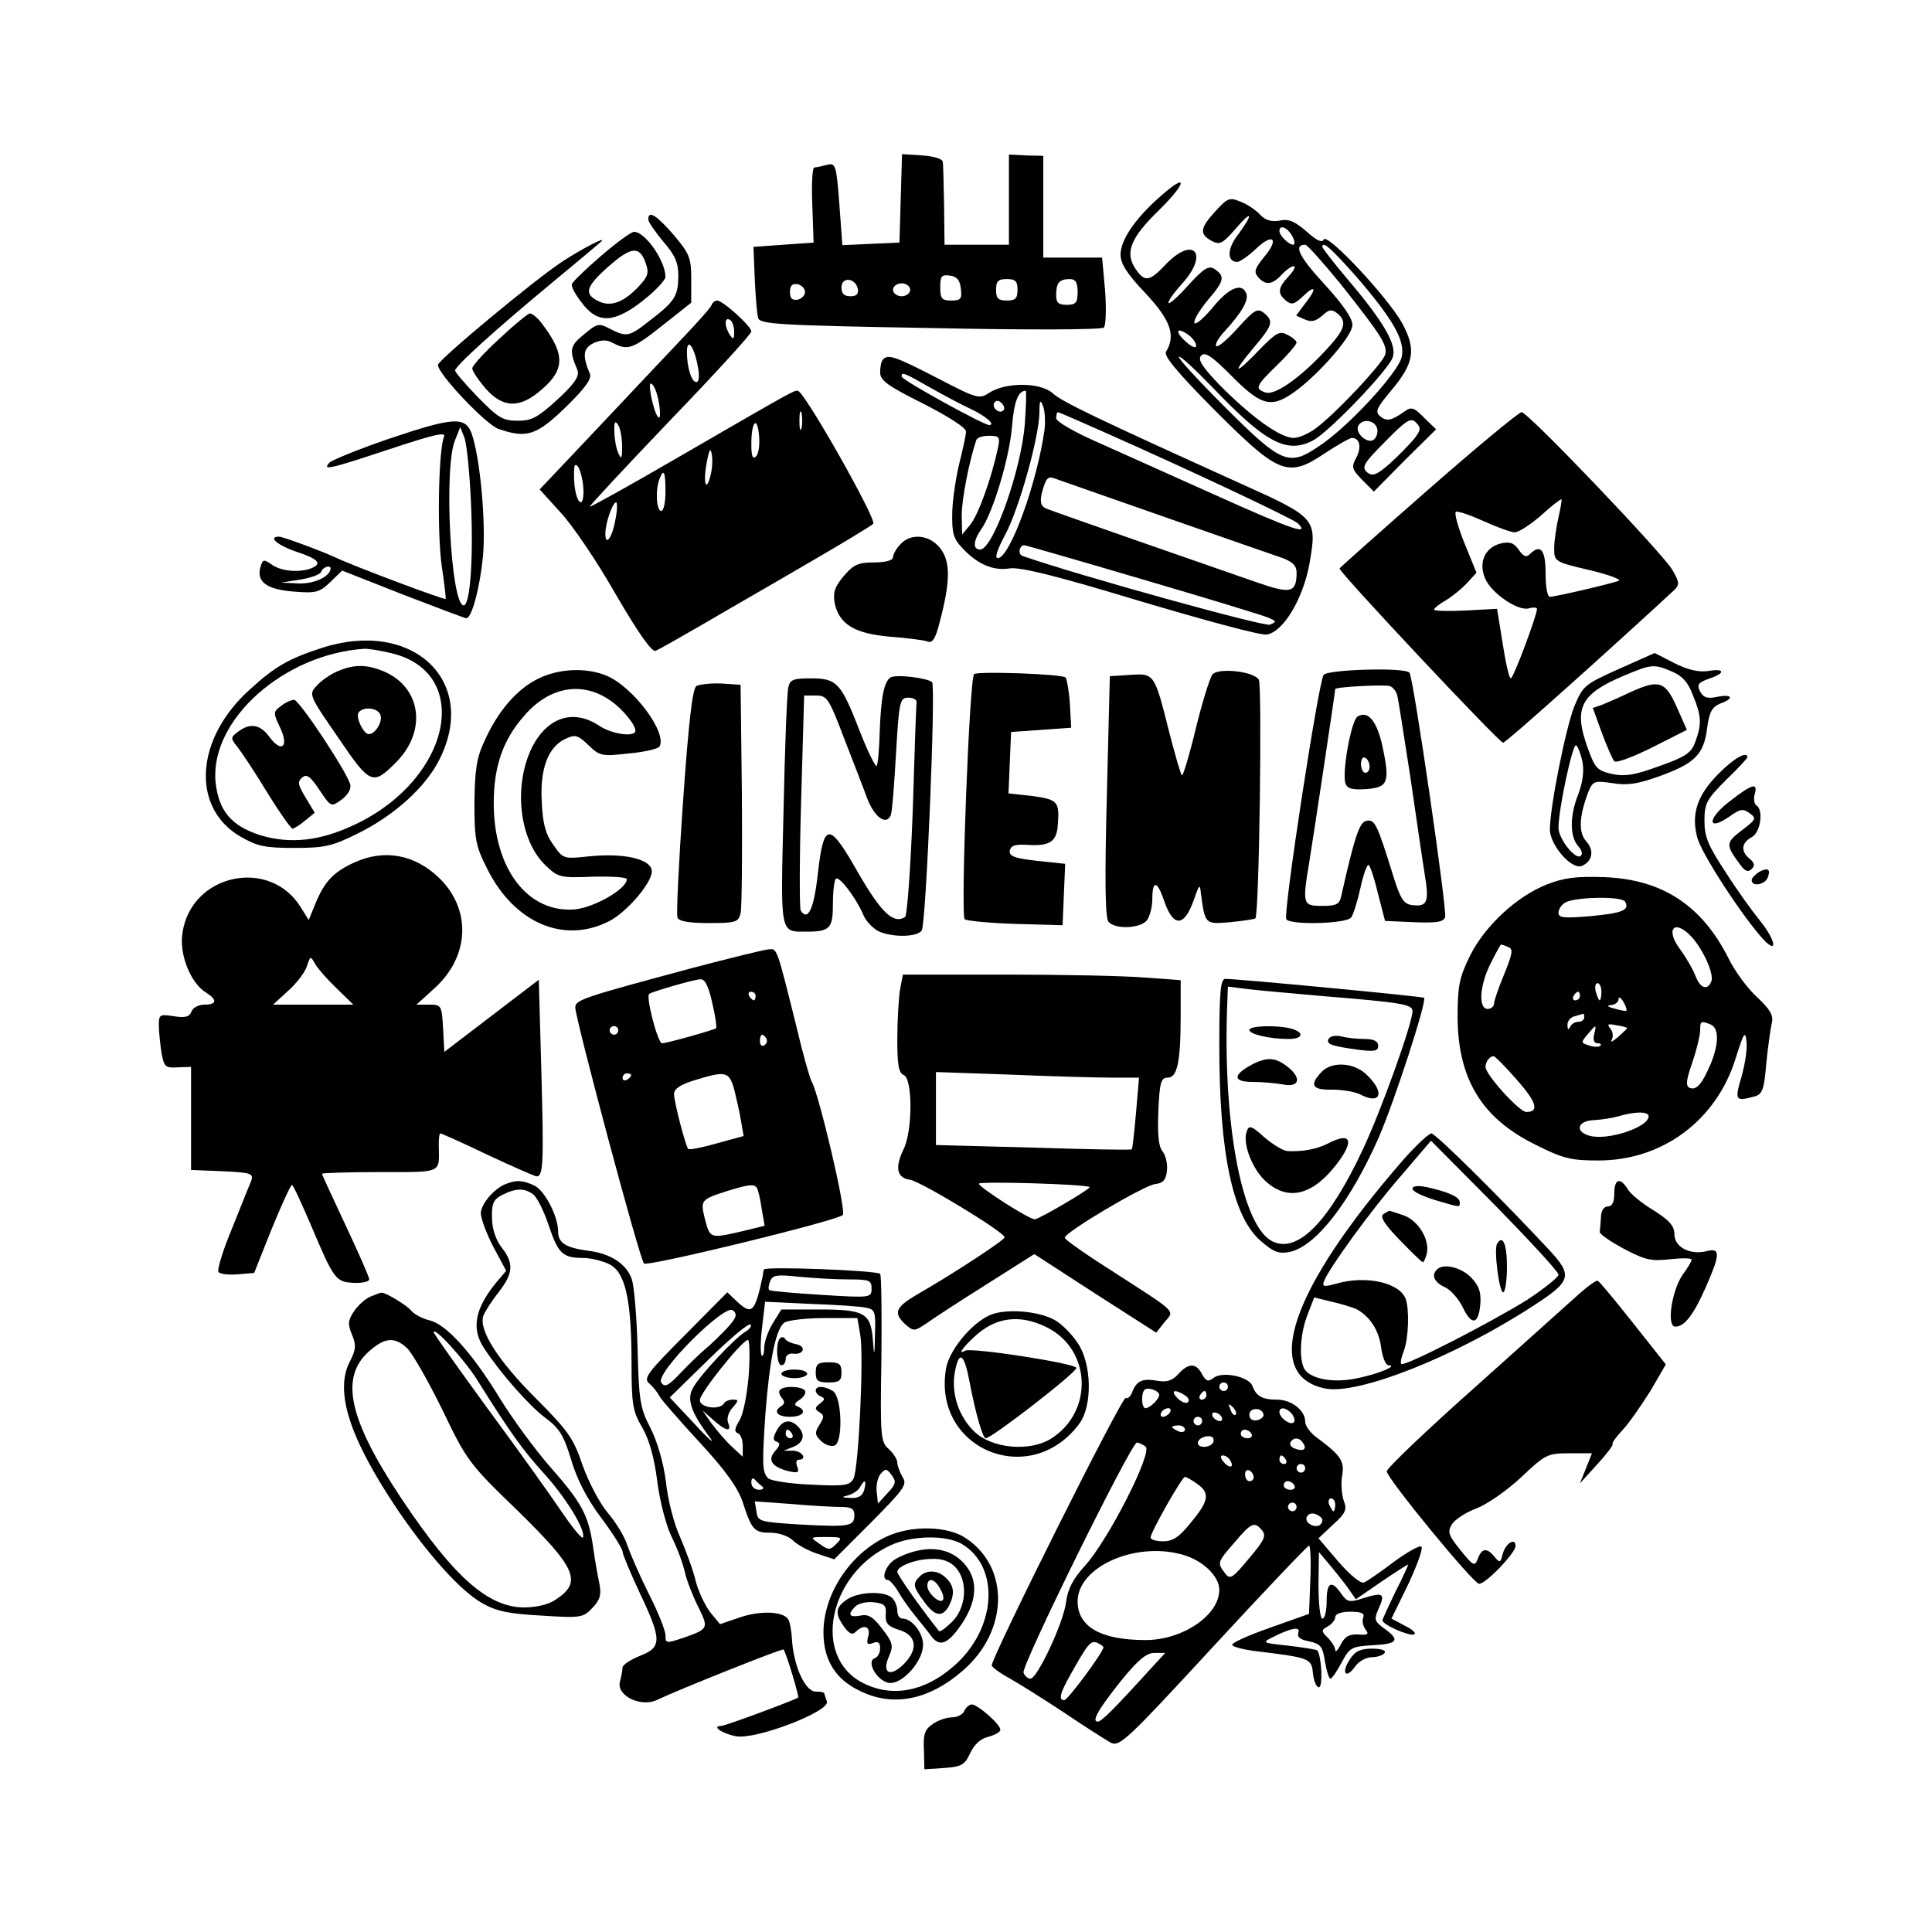 <?xml version="1.0" standalone="no"?>
<!DOCTYPE svg PUBLIC "-//W3C//DTD SVG 20010904//EN"
 "http://www.w3.org/TR/2001/REC-SVG-20010904/DTD/svg10.dtd">
<svg version="1.0" xmlns="http://www.w3.org/2000/svg"
 width="450pt" height="450pt" viewBox="0 0 450 450"
 preserveAspectRatio="xMidYMid meet">

<g transform="translate(0,450) scale(0.1,-0.1)"
fill="#000000" stroke="none">
<path d="M2098 4038 l-3 -103 -67 -3 -66 -3 -7 96 c-7 92 -9 96 -29 91 -11 -3
-25 -6 -29 -6 -5 0 -7 -39 -5 -87 l3 -88 -70 -5 -70 -5 3 -75 c2 -41 5 -82 8
-91 4 -14 50 -17 400 -23 228 -5 400 -4 405 1 5 5 6 44 3 86 l-7 77 -68 0 -69
0 0 118 0 119 -40 1 -40 2 0 -105 0 -105 -75 0 -75 0 -1 90 c-1 50 -2 96 -3
103 -1 7 -20 13 -48 15 l-47 3 -3 -103z m140 -210 c3 -24 0 -28 -22 -28 -22 0
-26 4 -26 31 0 26 3 30 23 27 16 -2 23 -11 25 -30z m-240 -1 c2 -12 -3 -17
-17 -17 -15 0 -21 6 -21 21 0 25 33 22 38 -4z m372 -2 c0 -20 -5 -25 -25 -25
-20 0 -25 5 -25 25 0 20 5 25 25 25 20 0 25 -5 25 -25z m140 -5 c0 -25 -4 -30
-25 -30 -20 0 -25 5 -25 23 0 28 7 37 32 37 13 0 18 -8 18 -30z m-635 0 c0 -8
-8 -16 -17 -18 -13 -2 -18 3 -18 18 0 15 5 20 18 18 9 -2 17 -10 17 -18z m245
5 c0 -8 -9 -15 -20 -15 -11 0 -20 7 -20 15 0 8 9 15 20 15 11 0 20 -7 20 -15z"/>
<path d="M2702 4042 c-58 -51 -92 -101 -92 -135 0 -21 15 -45 58 -90 59 -63
71 -99 48 -136 -6 -9 23 -45 105 -128 159 -160 178 -167 266 -108 29 19 57 35
62 35 18 0 23 -22 10 -46 -12 -22 -10 -27 14 -52 l27 -27 72 73 73 72 -28 27
c-23 24 -30 26 -45 15 -31 -22 -42 -24 -57 -12 -13 11 -9 19 25 60 54 64 59
96 26 157 -33 60 -176 213 -183 195 -3 -8 -16 -3 -40 19 -28 24 -42 30 -63 25
-19 -3 -33 1 -45 14 -9 10 -29 24 -45 30 -26 11 -31 9 -59 -22 -36 -39 -38
-53 -9 -69 19 -10 25 -7 55 27 39 46 44 38 7 -12 -26 -33 -27 -64 -2 -64 6 0
26 14 44 31 40 38 54 22 18 -20 -21 -26 -24 -34 -14 -46 17 -20 33 -19 55 5
10 11 23 20 28 20 6 0 1 -10 -11 -23 -26 -28 -27 -40 -7 -57 13 -11 20 -9 40
10 30 29 33 18 4 -18 l-20 -27 20 -9 c16 -7 26 -4 41 9 16 15 22 15 35 5 24
-20 18 -38 -30 -89 -60 -64 -117 -103 -138 -95 -25 9 -22 15 28 64 25 24 45
48 45 52 0 4 -9 12 -21 18 -18 10 -26 6 -65 -34 -58 -61 -67 -59 -15 3 46 54
48 63 25 82 -15 12 -22 8 -61 -35 -24 -27 -47 -46 -50 -42 -4 3 5 19 19 34 39
42 57 73 51 88 -10 27 -41 14 -79 -33 -21 -25 -40 -41 -42 -35 -2 7 13 31 32
54 38 44 40 55 14 72 -13 8 -25 0 -59 -37 -23 -26 -44 -45 -47 -43 -3 3 12 24
32 46 62 69 27 111 -37 46 -40 -43 -51 -44 -73 -11 -24 37 -11 71 56 136 66
65 67 89 2 31z m308 -92 c6 -11 7 -20 2 -20 -10 0 -32 21 -32 32 0 16 19 8 30
-12z m113 -112 c95 -120 110 -143 103 -165 -7 -20 -102 -123 -154 -165 -19
-16 -45 -28 -59 -28 -31 0 -99 49 -173 124 -41 43 -51 59 -42 68 9 9 25 -2 68
-45 67 -68 91 -77 137 -48 55 34 147 136 147 164 0 16 -22 48 -66 96 -58 63
-72 91 -44 91 5 0 42 -42 83 -92z m35 19 c87 -101 115 -150 107 -188 -8 -37
-126 -165 -194 -209 -69 -47 -86 -40 -218 92 -62 62 -110 114 -107 117 3 3 37
-29 77 -70 124 -130 174 -157 235 -125 37 19 177 165 186 194 10 29 -21 82
-103 179 -34 40 -61 75 -61 78 0 15 21 -4 78 -68z m-383 -143 c9 -9 13 -19 10
-22 -3 -3 -15 4 -27 16 -13 12 -17 22 -11 22 6 0 19 -7 28 -16z m519 -236
c-10 -12 -35 -38 -56 -57 -32 -28 -41 -31 -54 -21 -13 12 -8 21 43 72 49 50
59 56 71 44 12 -12 12 -17 -4 -38z m-87 26 c3 -8 1 -20 -6 -27 -14 -14 -47 15
-37 32 10 16 36 13 43 -5z"/>
<path d="M1510 3989 c0 -6 16 -29 35 -52 28 -32 35 -49 35 -81 -1 -46 -8 -58
-67 -103 -47 -37 -53 -39 -92 -19 -26 14 -30 13 -61 -13 -33 -27 -35 -36 -15
-83 5 -14 -6 -31 -46 -68 -46 -42 -60 -50 -93 -50 -35 0 -46 7 -93 55 -29 30
-53 58 -53 62 0 10 90 92 230 208 58 48 107 89 110 92 16 15 -44 -16 -90 -46
-68 -45 -290 -230 -290 -241 0 -21 112 -139 141 -149 66 -23 89 -15 157 51 44
43 61 66 56 77 -18 43 -16 60 9 72 18 8 30 8 45 0 34 -18 46 -14 115 41 l67
53 0 55 c0 50 -4 59 -41 103 -40 46 -59 58 -59 36z"/>
<path d="M1400 3904 c-36 -31 -67 -61 -68 -66 -2 -5 8 -24 23 -43 37 -50 76
-48 144 6 28 22 51 47 51 54 0 37 -47 105 -73 105 -7 0 -41 -25 -77 -56z m104
-17 c8 -23 6 -31 -19 -57 -35 -36 -65 -46 -94 -30 -31 16 -26 33 26 79 53 47
73 49 87 8z"/>
<path d="M1658 3791 c-1 -6 -30 -38 -63 -73 -33 -35 -122 -129 -199 -211
l-139 -147 49 -54 c27 -29 85 -114 128 -190 53 -91 84 -135 93 -132 7 3 55 30
105 59 51 30 161 93 243 141 83 48 154 91 159 96 9 9 -161 310 -176 310 -10 0
-7 2 -285 -159 -105 -61 -195 -111 -199 -111 -3 0 80 89 185 199 105 109 191
203 191 209 0 12 -66 72 -80 72 -4 0 -10 -4 -12 -9z m52 -64 c0 -18 -2 -19
-10 -7 -13 20 -13 43 0 35 6 -3 10 -16 10 -28z m-85 -79 c5 -23 3 -38 -3 -38
-11 0 -22 33 -22 70 0 35 17 13 25 -32z m-89 -94 c6 -48 -10 -26 -20 26 -4 24
-3 31 4 24 6 -6 13 -28 16 -50z m331 -51 c-3 -10 -5 -2 -5 17 0 19 2 27 5 18
2 -10 2 -26 0 -35z m-418 -43 c0 -29 -2 -31 -9 -15 -5 11 -9 34 -9 50 -1 23 2
26 9 15 5 -8 9 -31 9 -50z m312 -23 c-8 -8 -11 1 -11 29 0 53 14 67 18 19 2
-21 -1 -42 -7 -48z m-106 -44 c-10 -42 -18 -18 -9 29 6 32 9 37 12 19 2 -12 1
-34 -3 -48z m-296 -35 c1 -44 -16 -33 -21 13 -2 22 -1 42 1 45 8 7 19 -27 20
-58z m191 -3 c0 -25 -4 -45 -10 -45 -11 0 -14 49 -4 74 10 26 14 18 14 -29z
m-116 -62 c-7 -44 -24 -68 -24 -36 0 25 17 73 25 73 3 0 3 -17 -1 -37z"/>
<path d="M1163 3711 c-35 -32 -63 -63 -63 -69 0 -6 14 -27 31 -47 41 -46 80
-47 131 -2 56 48 54 85 -5 160 -8 9 -18 17 -23 17 -5 -1 -37 -27 -71 -59z"/>
<path d="M2057 3663 c-4 -3 -7 -17 -7 -30 0 -19 16 -31 100 -73 57 -29 100
-56 100 -65 0 -8 -7 -40 -15 -72 -8 -32 -16 -84 -17 -115 -1 -49 2 -62 23 -84
35 -38 72 -54 110 -48 25 4 109 -17 304 -76 148 -44 280 -80 295 -78 38 5 85
82 100 165 18 105 17 107 -161 187 -338 153 -415 190 -437 210 -29 26 -110 26
-148 1 -23 -15 -28 -14 -122 35 -99 51 -113 55 -125 43z m110 -66 c32 -18 75
-41 95 -50 34 -16 58 -37 42 -37 -13 0 -204 105 -204 113 0 11 4 10 67 -26z
m220 -84 c-8 -107 -74 -293 -104 -293 -18 0 -16 21 3 48 27 39 65 165 71 237
5 60 14 84 32 85 2 0 1 -35 -2 -77z m-50 31 c-9 -9 -28 6 -21 18 4 6 10 6 17
-1 6 -6 8 -13 4 -17z m96 -44 c-17 -124 -81 -300 -109 -300 -8 0 -1 20 17 54
32 59 79 226 80 285 0 28 2 32 8 16 5 -11 6 -36 4 -55z m133 -4 c210 -93 447
-205 457 -215 29 -29 -14 -14 -179 60 -98 44 -225 101 -281 126 -60 26 -103
51 -103 59 0 8 2 14 4 14 2 0 48 -20 102 -44z m-242 -41 c-15 -71 -46 -155
-64 -177 l-19 -23 -1 45 c0 38 18 128 34 175 2 6 15 10 30 10 24 0 26 -3 20
-30z m391 -160 c132 -46 255 -89 273 -95 23 -9 32 -18 32 -33 0 -48 -13 -51
-91 -24 -136 47 -474 165 -491 172 -13 5 -16 14 -12 34 10 38 14 43 32 36 9
-3 125 -44 257 -90z m-52 -145 c150 -44 281 -84 292 -89 18 -8 19 -9 3 -16
-14 -5 -444 114 -576 160 -12 4 -8 25 4 25 3 0 128 -36 277 -80z"/>
<path d="M3326 3359 c-113 -99 -206 -182 -206 -183 0 -10 372 -406 381 -406 7
0 264 231 399 356 12 12 12 18 -5 47 -24 40 -336 367 -351 367 -6 0 -104 -81
-218 -181z m304 -64 c-5 -22 -10 -54 -10 -72 0 -31 1 -32 83 -51 45 -11 75
-22 67 -25 -23 -8 -148 -37 -160 -37 -6 0 -10 23 -10 55 0 55 -12 69 -37 44
-8 -8 -15 -5 -26 11 -11 16 -21 19 -42 14 -36 -9 -52 -44 -36 -81 14 -34 76
-77 102 -70 11 3 19 2 19 -1 0 -15 -55 -162 -61 -162 -4 0 -12 36 -19 81 l-13
81 -73 -4 c-41 -2 -74 -1 -74 2 0 3 12 13 28 22 15 9 37 27 49 40 l22 24 -28
69 c-16 39 -24 71 -20 73 5 2 34 -8 65 -22 31 -14 64 -26 73 -26 9 1 36 18 61
40 24 22 45 38 47 37 1 -2 -2 -20 -7 -42z"/>
<path d="M903 3477 c-67 -23 -128 -48 -135 -54 -19 -20 -2 -16 140 31 106 35
132 41 126 28 -13 -32 -16 -227 -5 -301 6 -40 10 -75 9 -76 -3 -3 -213 76
-253 95 -37 17 -126 50 -135 50 -27 0 -4 -20 40 -35 52 -17 62 -28 34 -39 -27
-10 -69 -7 -91 9 -19 13 -21 13 -27 -8 -8 -33 16 -50 79 -55 51 -4 59 -2 84
22 l28 27 142 -56 c78 -30 144 -55 147 -55 13 0 32 72 39 145 7 82 -7 228 -26
284 -15 42 -42 40 -196 -12z m194 -148 c6 -130 -2 -239 -17 -239 -30 0 -47
322 -20 385 l12 30 10 -25 c5 -14 12 -82 15 -151z m-327 -153 c0 -18 -37 -36
-73 -35 l-42 2 44 7 c25 4 47 12 49 18 3 11 22 17 22 8z"/>
<path d="M2097 3232 c-10 -10 -17 -24 -17 -30 0 -7 -17 -12 -44 -12 -37 0 -48
-5 -71 -32 -21 -25 -25 -38 -21 -62 10 -50 47 -72 129 -79 40 -3 79 -8 87 -11
12 -5 19 6 29 46 25 95 25 140 1 171 -25 32 -69 36 -93 9z"/>
<path d="M750 2991 c-77 -25 -109 -43 -167 -96 -128 -114 -139 -275 -24 -343
40 -23 57 -27 126 -27 71 0 89 4 147 33 86 42 160 109 192 174 91 182 -63 327
-274 259z m160 -12 c191 -44 143 -289 -78 -397 -84 -41 -155 -49 -227 -27 -67
22 -96 57 -103 124 -13 144 159 298 348 310 8 0 35 -4 60 -10z"/>
<path d="M785 2936 c-16 -7 -38 -22 -48 -34 -18 -19 -17 -22 50 -119 76 -112
81 -114 138 -56 72 75 54 178 -38 212 -37 14 -65 13 -102 -3z m101 -101 c6
-16 -12 -45 -27 -45 -12 0 -31 39 -24 50 10 15 45 12 51 -5z"/>
<path d="M655 2856 c-19 -14 -19 -16 -3 -50 22 -45 4 -61 -24 -23 -22 30 -45
34 -73 13 -18 -13 -18 -16 -4 -33 8 -10 40 -57 69 -105 30 -49 58 -88 61 -88
4 0 17 8 30 19 l22 18 -21 35 c-18 30 -20 37 -8 47 10 9 19 3 40 -29 27 -40
27 -40 51 -23 15 11 23 25 21 35 -7 29 -119 198 -131 198 -6 0 -20 -6 -30 -14z"/>
<path d="M3771 2942 c-80 -36 -84 -39 -104 -87 -20 -50 -57 -235 -57 -287 0
-36 50 -94 74 -85 25 10 30 36 11 57 -19 21 -17 58 4 114 11 27 14 28 56 22
34 -6 60 -2 107 15 85 30 106 51 114 111 5 40 12 51 30 59 34 12 30 23 -6 16
-23 -5 -32 -2 -40 12 -8 16 -5 21 20 30 40 13 38 25 -2 18 -22 -3 -48 3 -79
19 l-45 23 -83 -37z m123 -6 c24 -10 38 -25 49 -55 20 -48 21 -67 6 -108 -9
-26 -21 -35 -83 -57 -57 -21 -80 -25 -110 -19 -36 8 -41 13 -59 64 -32 90 -15
123 85 165 64 27 70 28 112 10z m-208 -211 c4 -23 0 -49 -10 -75 -20 -51 -20
-98 0 -121 9 -10 11 -19 5 -23 -13 -8 -51 41 -51 66 0 43 33 197 41 192 4 -2
11 -20 15 -39z"/>
<path d="M3800 2889 c-25 -12 -55 -25 -67 -30 l-23 -8 21 -58 c12 -32 25 -62
29 -66 4 -5 44 10 88 32 l81 41 -23 52 c-27 61 -41 66 -106 37z"/>
<path d="M1253 2919 c-49 -24 -94 -76 -125 -146 -18 -38 -22 -67 -23 -143 0
-84 3 -101 29 -152 63 -128 180 -178 286 -123 42 22 102 93 98 118 -4 27 -67
41 -150 32 -55 -6 -57 -5 -79 27 -18 24 -25 50 -27 99 -5 78 15 130 55 148 23
11 29 9 54 -15 26 -25 31 -26 93 -19 36 3 69 11 72 16 19 32 -61 139 -123 165
-47 20 -112 17 -160 -7z m169 -51 c28 -19 58 -56 58 -70 0 -16 -56 -8 -85 12
-59 39 -119 20 -155 -49 -45 -90 -31 -217 30 -276 30 -29 35 -30 111 -27 43 1
79 -1 79 -6 0 -22 -74 -65 -120 -70 -110 -10 -190 94 -190 247 0 87 22 149 72
205 58 67 135 80 200 34z"/>
<path d="M2269 2930 c-11 -7 -32 -561 -22 -571 5 -4 58 -9 118 -11 l110 -3 3
72 3 71 -66 7 c-53 6 -65 11 -63 24 3 12 13 15 43 13 51 -3 67 8 69 49 4 52
-1 57 -60 65 l-55 6 3 72 3 71 70 5 70 5 -3 55 c-2 30 -7 58 -10 62 -9 8 -201
15 -213 8z"/>
<path d="M2824 2929 c-6 -8 -24 -65 -39 -127 -15 -62 -30 -111 -32 -108 -3 2
-16 48 -30 102 -34 135 -34 136 -91 132 l-47 -3 -7 -280 c-5 -193 -4 -283 4
-292 15 -18 73 -16 89 3 7 9 13 31 13 50 0 44 11 43 26 0 22 -67 48 -67 71 -1
12 35 14 37 16 15 10 -73 9 -73 68 -68 30 3 57 7 59 9 9 8 16 544 8 556 -13
20 -95 28 -108 12z"/>
<path d="M3083 2928 c-12 -16 -95 -557 -87 -569 8 -14 140 -11 151 4 5 6 15
38 22 70 7 32 16 56 19 52 4 -3 14 -34 22 -68 l16 -62 67 -3 c52 -2 69 0 73
12 5 14 -73 553 -83 569 -8 13 -190 8 -200 -5z m171 -46 c3 -10 16 -96 31
-192 14 -96 29 -200 34 -230 10 -61 5 -73 -30 -68 -20 2 -28 15 -47 78 -35
112 -40 122 -60 118 -16 -3 -28 -42 -58 -175 -4 -19 -11 -23 -44 -23 -46 0
-47 3 -30 105 10 61 60 394 60 400 0 5 112 11 127 7 7 -2 14 -11 17 -20z"/>
<path d="M3162 2831 c-15 -9 -37 -133 -28 -156 4 -12 16 -15 48 -13 51 4 56
15 38 100 -13 59 -34 84 -58 69z m28 -117 c0 -8 -4 -14 -10 -14 -5 0 -10 9
-10 21 0 11 5 17 10 14 6 -3 10 -13 10 -21z"/>
<path d="M2074 2922 c-15 -10 -22 -46 -25 -127 -1 -38 -4 -74 -7 -79 -2 -4
-20 31 -39 80 -44 113 -53 124 -114 124 -42 0 -49 -3 -53 -22 -3 -13 -8 -142
-11 -287 -7 -289 -9 -281 52 -281 56 0 63 7 63 64 0 29 3 56 7 59 7 8 46 -43
63 -82 6 -16 23 -33 36 -40 33 -15 91 -14 101 2 10 15 33 569 24 578 -10 10
-85 19 -97 11z m-109 -139 c21 -54 46 -118 55 -143 17 -44 45 -64 55 -38 3 7
8 72 12 143 7 121 9 130 28 130 11 0 20 -4 20 -10 -1 -5 -5 -119 -9 -253 -5
-133 -13 -245 -18 -248 -27 -17 -55 10 -108 101 -69 122 -81 122 -95 1 -9 -83
-23 -113 -40 -87 -3 6 -3 121 1 256 l7 245 28 0 c25 0 30 -7 64 -97z"/>
<path d="M1622 2902 c-9 -6 -18 -83 -31 -268 -10 -142 -16 -265 -13 -271 3 -9
27 -13 73 -13 63 0 69 2 74 23 3 12 4 137 3 277 l-3 255 -45 3 c-25 1 -51 -2
-58 -6z"/>
<path d="M4001 2696 c-48 -49 -62 -92 -48 -146 9 -36 95 -169 147 -230 41 -48
40 -15 -1 36 -18 22 -54 72 -80 113 -40 61 -49 81 -49 119 0 41 5 50 50 95 28
27 50 51 50 53 0 16 -33 -3 -69 -40z"/>
<path d="M4028 2633 c-52 -40 -52 -71 0 -35 25 18 32 19 47 8 17 -12 15 -15
-18 -40 -38 -29 -38 -34 -3 -81 11 -15 18 -17 26 -9 8 8 7 14 -5 24 -21 17
-19 37 5 50 21 11 28 64 11 74 -5 3 -7 15 -4 26 8 28 -5 25 -59 -17z"/>
<path d="M825 2491 c-48 -22 -69 -44 -90 -95 l-16 -39 -18 29 c-72 118 -256
79 -276 -59 -8 -50 19 -117 55 -139 27 -17 25 -28 -4 -28 -13 0 -27 -7 -30
-16 -5 -13 -15 -15 -41 -11 -33 5 -35 4 -35 -21 0 -15 3 -43 6 -63 6 -34 9
-37 38 -35 l31 1 0 -120 0 -120 73 -3 c64 -3 72 -5 68 -20 -4 -9 -24 -60 -45
-112 -22 -52 -36 -99 -32 -103 5 -5 25 -7 46 -5 l37 3 41 103 c23 56 44 102
47 102 3 0 22 -42 44 -93 54 -128 58 -133 100 -135 20 -1 36 3 36 8 0 6 -25
62 -55 126 -30 64 -55 118 -55 120 0 2 61 4 135 4 148 0 138 -4 137 63 0 15 1
27 4 27 2 0 52 -22 110 -50 58 -27 110 -50 114 -50 15 0 17 28 11 242 l-6 216
-110 -84 -110 -84 -3 55 c-3 53 -4 55 -32 55 l-30 0 44 40 c80 74 84 182 9
255 -57 55 -128 68 -198 36z m-41 -293 l39 -38 -93 0 -94 0 36 33 c19 17 39
43 43 57 8 24 8 24 19 5 6 -11 29 -37 50 -57z"/>
<path d="M4097 2469 c-9 -6 -17 -14 -17 -19 0 -16 30 -11 37 5 8 21 1 25 -20
14z"/>
<path d="M3603 2440 c-71 -28 -146 -98 -180 -168 -24 -49 -28 -69 -28 -142 1
-144 57 -235 181 -296 65 -33 84 -37 147 -37 149 0 274 93 319 236 20 63 23
68 26 40 2 -17 -4 -54 -12 -82 -16 -54 -14 -57 30 -45 19 5 23 16 28 77 4 40
10 82 13 95 4 17 -4 31 -35 60 -22 20 -52 61 -66 90 -62 123 -154 184 -290
189 -64 2 -92 -1 -133 -17z m182 -40 c12 -20 -7 -27 -82 -34 -60 -5 -73 -4
-73 8 0 8 7 19 16 24 24 13 131 15 139 2z m154 -81 c28 -30 54 -88 47 -105 -9
-22 -26 -16 -37 13 -6 16 -22 43 -35 61 -36 47 -15 73 25 31z m-426 -25 c12
-4 10 -15 -9 -62 -13 -31 -24 -63 -24 -69 0 -7 -7 -13 -15 -13 -22 0 -19 55 7
106 12 24 23 44 24 44 1 0 9 -2 17 -6z m217 -104 c0 -11 -2 -20 -4 -20 -2 0
-6 9 -9 20 -3 11 -1 20 4 20 5 0 9 -9 9 -20z m-50 -10 c0 -5 -5 -10 -11 -10
-5 0 -7 5 -4 10 3 6 8 10 11 10 2 0 4 -4 4 -10z m108 -34 c-1 -2 -14 1 -28 5
-16 4 -19 7 -7 8 9 1 17 7 17 14 0 6 5 4 11 -6 6 -10 9 -20 7 -21z m-98 -16
c0 -5 -6 -10 -14 -10 -8 0 -17 -6 -19 -12 -4 -8 -6 -7 -6 4 -1 9 7 19 17 21 9
3 18 5 20 6 1 0 2 -3 2 -9z m100 -25 c0 -1 -10 -10 -22 -21 -12 -10 -18 -13
-14 -6 4 7 3 19 -3 26 -9 11 -6 12 14 8 14 -2 25 -5 25 -7z m194 9 c20 -8 20
-44 1 -91 -20 -47 -33 -63 -49 -57 -10 4 -9 17 5 57 10 29 18 62 19 75 0 24 1
25 24 16z m-271 -24 c-3 -12 0 -20 8 -20 7 0 10 -3 6 -6 -3 -3 -15 -3 -26 1
-19 6 -19 7 -3 26 20 24 21 24 15 -1z m-180 -105 c46 -52 53 -75 22 -75 -16 0
-95 87 -95 105 0 12 10 25 19 25 3 0 28 -25 54 -55z m307 -85 c0 -26 -98 -58
-139 -45 -34 10 -26 35 12 36 17 1 43 5 57 9 36 11 70 12 70 0z"/>
<path d="M1615 2246 c-261 -70 -275 -75 -275 -93 0 -25 150 -587 160 -596 7
-8 448 99 463 113 9 8 -55 279 -72 310 -5 9 -21 65 -35 125 -47 189 -46 185
-64 184 -9 0 -89 -20 -177 -43z m44 -82 c7 -30 11 -57 9 -59 -5 -4 -115 -35
-126 -35 -10 0 -38 108 -30 115 6 5 102 33 119 34 11 1 19 -15 28 -55z m101
16 c0 -5 -2 -10 -4 -10 -3 0 -8 5 -11 10 -3 6 -1 10 4 10 6 0 11 -4 11 -10z
m-320 -80 c0 -5 -4 -10 -10 -10 -5 0 -10 5 -10 10 0 6 5 10 10 10 6 0 10 -4
10 -10z m345 -19 c3 -5 1 -12 -5 -16 -5 -3 -10 1 -10 9 0 18 6 21 15 7z m-315
-85 c0 -3 -4 -8 -10 -11 -5 -3 -10 -1 -10 4 0 6 5 11 10 11 6 0 10 -2 10 -4z
m240 -33 c5 -21 13 -54 16 -74 l6 -35 -62 -17 c-35 -10 -65 -16 -67 -13 -6 6
-33 109 -33 128 0 12 15 22 48 32 72 22 80 21 92 -21z m53 -230 c3 -5 8 -26
11 -48 l7 -40 -53 -13 c-74 -17 -74 -17 -86 28 -11 45 -10 46 52 66 49 15 63
17 69 7z"/>
<path d="M2096 2193 c-3 -21 -6 -72 -6 -114 0 -59 3 -78 15 -83 21 -8 21 -132
-1 -174 -20 -42 -15 -66 16 -70 25 -4 220 -122 220 -134 0 -6 -115 -82 -202
-132 -53 -31 -58 -44 -29 -71 19 -16 21 -16 48 2 15 11 78 52 140 91 l112 71
142 -92 142 -91 19 24 c24 29 34 19 -124 121 -60 38 -108 72 -108 76 0 13 183
121 210 125 19 2 26 10 28 31 2 16 -3 36 -10 45 -10 12 -12 40 -10 95 3 66 6
77 22 77 22 0 30 36 30 145 l0 82 -82 6 c-46 4 -192 7 -324 7 l-241 0 -7 -37z
m493 -203 l64 0 -7 -82 c-4 -45 -8 -83 -10 -85 -1 -2 -105 0 -229 4 l-227 6 0
85 0 85 173 -6 c94 -4 201 -7 236 -7z m-51 -255 c4 -3 -118 -75 -128 -75 -13
0 -129 74 -130 83 0 6 250 -1 258 -8z"/>
<path d="M2840 2063 c0 -249 31 -396 96 -453 30 -26 42 -31 68 -26 61 13 141
116 208 268 37 86 112 317 105 324 -3 3 -433 44 -463 44 -11 0 -14 -29 -14
-157z m240 117 c183 -15 210 -19 210 -35 0 -28 -73 -232 -116 -323 -78 -166
-150 -241 -209 -214 -70 32 -116 263 -107 540 l2 54 48 -6 c26 -3 103 -10 172
-16z"/>
<path d="M2910 2101 c0 -10 48 -21 91 -21 34 0 38 15 7 24 -34 9 -98 7 -98 -3z"/>
<path d="M3095 2081 c-7 -13 4 -17 68 -26 39 -5 47 -3 47 9 0 11 -10 16 -32
16 -18 0 -43 3 -54 6 -12 3 -25 1 -29 -5z"/>
<path d="M2919 2022 c-48 -25 -49 -42 -1 -42 22 0 54 -3 71 -6 36 -7 43 13 14
38 -30 25 -49 27 -84 10z"/>
<path d="M3077 2002 c-28 -30 -20 -41 26 -40 24 0 53 -5 65 -11 47 -25 59 3
17 44 -30 31 -84 34 -108 7z"/>
<path d="M2904 1865 c-11 -28 14 -92 47 -119 51 -44 107 -29 162 42 43 56 34
77 -21 48 -26 -13 -59 -19 -94 -17 -10 1 -33 15 -53 32 -30 27 -36 29 -41 14z"/>
<path d="M3268 1798 c-262 -301 -330 -501 -182 -532 76 -16 304 74 486 193 88
57 92 70 36 130 -108 116 -264 271 -274 271 -6 0 -36 -28 -66 -62z m362 -267
c0 -6 -33 -32 -72 -58 -83 -52 -287 -157 -294 -150 -3 2 0 16 6 31 11 30 13
96 4 121 -15 38 -93 55 -162 35 -29 -8 -33 -7 -28 6 12 31 110 166 179 245
l70 82 149 -150 c81 -83 148 -155 148 -162z m-471 -80 c32 -17 53 -50 58 -90
3 -23 11 -41 17 -41 24 0 -22 -20 -72 -30 -58 -13 -116 -1 -126 26 -11 28 -6
83 10 123 l15 39 41 -10 c22 -5 48 -13 57 -17z"/>
<path d="M3290 1731 c0 -6 23 -17 52 -26 61 -18 58 -18 58 -5 0 12 -27 24 -77
35 -21 4 -33 3 -33 -4z"/>
<path d="M3222 1672 c-8 -6 2 -23 38 -60 28 -29 52 -52 54 -52 2 0 6 8 9 19 8
32 -18 77 -53 90 -18 6 -33 11 -34 11 -1 0 -7 -4 -14 -8z"/>
<path d="M3487 1603 c-8 -13 5 -113 14 -113 5 0 9 27 9 60 0 53 -10 75 -23 53z"/>
<path d="M3347 1543 c-14 -13 -6 -30 18 -41 14 -6 33 -28 42 -47 21 -44 37
-40 41 8 2 28 -3 42 -22 62 -24 24 -65 33 -79 18z"/>
<path d="M1180 1743 c-28 -10 -60 -47 -60 -69 0 -12 13 -47 29 -78 l30 -56
-23 -27 c-50 -61 -59 -108 -28 -154 38 -58 106 -135 143 -162 32 -24 42 -40
59 -96 13 -45 37 -92 70 -136 28 -37 50 -73 50 -79 0 -6 18 -49 40 -96 52
-110 52 -127 0 -147 -22 -9 -40 -21 -40 -27 0 -6 -3 -21 -6 -33 -9 -32 48 -60
85 -43 55 26 293 121 296 118 6 -7 37 -110 34 -112 -11 -7 -170 -66 -179 -66
-24 0 2 -18 34 -24 46 -9 220 58 212 81 -3 8 -6 17 -6 19 0 2 -9 4 -20 4 -24
0 -50 56 -55 116 -1 23 -5 46 -9 52 -11 19 -65 21 -112 5 l-47 -16 -23 28
c-12 16 -28 49 -34 74 -6 25 -23 71 -36 101 -14 30 -29 88 -33 129 -6 46 -20
93 -36 125 -24 46 -27 63 -30 186 -2 74 -8 147 -14 162 -13 35 -50 59 -103 65
-50 7 -68 18 -68 44 0 36 -31 96 -56 108 -27 12 -40 13 -64 4z m62 -25 c9 -7
25 -39 36 -72 22 -66 33 -76 80 -76 18 0 46 -7 62 -15 37 -19 51 -84 51 -232
0 -95 3 -111 25 -148 16 -28 28 -70 35 -126 6 -47 21 -104 34 -130 13 -26 26
-62 30 -80 4 -19 18 -55 31 -81 25 -51 25 -52 -35 -73 -39 -13 -41 -13 -41 6
0 11 -17 54 -39 97 -21 42 -43 93 -50 113 -6 20 -27 54 -46 76 -19 23 -44 71
-58 110 -21 62 -33 80 -109 156 -89 89 -134 160 -122 193 4 10 20 35 36 55 34
44 35 67 6 104 -13 17 -22 43 -22 68 -1 34 3 43 24 54 32 16 52 16 72 1z"/>
<path d="M3760 1720 c0 -20 -5 -30 -15 -30 -9 0 -16 -10 -16 -25 -1 -14 -2
-29 -3 -34 -1 -5 25 -23 57 -40 49 -26 64 -29 107 -24 28 3 50 3 50 -1 0 -4
-9 -19 -20 -34 -26 -36 -39 -122 -18 -122 22 0 43 28 72 94 33 75 33 90 2 82
-39 -10 -76 9 -76 39 0 19 -11 32 -47 55 -27 16 -54 38 -61 49 -18 30 -32 26
-32 -9z"/>
<path d="M1779 1543 c-1 -4 -2 -12 -3 -18 -18 -83 -25 -89 -61 -55 l-21 20
-99 -100 c-87 -87 -97 -101 -83 -112 8 -7 19 -20 24 -30 5 -9 47 -57 94 -108
61 -66 89 -106 100 -139 21 -65 27 -71 65 -71 19 0 42 -8 52 -18 10 -10 35
-24 57 -31 l39 -13 86 86 c77 78 85 88 73 106 -6 11 -12 26 -12 33 0 8 -9 22
-20 32 -19 17 -20 29 -17 211 1 106 0 194 -3 197 -9 8 -270 18 -271 10z m197
-23 c49 0 54 -2 54 -21 0 -22 -2 -22 -117 -15 -65 4 -119 9 -121 11 -3 2 -2
12 2 21 5 14 16 16 68 10 33 -3 85 -6 114 -6z m42 -66 c20 -4 22 -10 20 -62
-1 -53 -2 -54 -5 -12 -5 62 -20 70 -125 70 l-88 0 -20 -32 c-11 -18 -20 -44
-20 -57 0 -13 -3 -22 -6 -18 -3 3 -3 33 1 65 l7 60 106 -5 c59 -2 117 -6 130
-9z m-325 -48 c-15 -16 -38 -38 -51 -49 -12 -10 -38 -35 -57 -55 -29 -31 -37
-34 -45 -22 -14 22 148 184 167 168 11 -9 9 -17 -14 -42z m311 -17 c8 -53 -4
-309 -16 -333 -9 -16 -20 -18 -99 -14 -49 2 -94 9 -100 15 -14 14 -14 34 -6
153 10 128 25 198 45 210 9 5 51 10 93 10 l76 0 7 -41z m-268 9 c-24 -14 -107
-102 -122 -131 -15 -26 -4 -57 37 -112 17 -22 3 -11 -30 25 l-61 65 91 89 c49
48 93 85 97 81 4 -3 -2 -11 -12 -17z m8 -100 c-4 -48 -13 -93 -22 -107 -11
-18 -12 -26 -4 -29 7 -2 12 -15 12 -30 l0 -25 -26 24 c-14 13 -35 38 -47 54
l-21 30 25 -22 c30 -27 44 -29 35 -7 -4 10 1 25 10 35 15 17 15 19 1 19 -9 0
-18 -4 -21 -9 -10 -16 -56 -10 -56 8 0 16 98 139 112 140 4 1 5 -36 2 -81z
m323 -276 l-22 -24 -3 27 c-2 14 2 33 9 42 12 13 14 13 26 -3 11 -15 10 -21
-10 -42z m-292 16 c6 -4 2 -8 -7 -8 -10 0 -18 7 -18 17 0 9 3 12 8 7 4 -5 12
-12 17 -16z m238 -8 c-4 -14 -13 -20 -32 -19 -21 1 -22 2 -6 6 11 3 24 11 28
19 11 20 16 17 10 -6z m-55 -40 c25 0 32 -4 32 -19 0 -26 -11 -28 -125 -22
-96 6 -100 7 -103 30 l-4 24 84 -6 c45 -4 98 -7 116 -7z m-10 -86 c-15 -15
-18 -15 -39 0 -23 16 -23 16 16 16 36 0 38 -1 23 -16z"/>
<path d="M1817 1383 c-11 -10 -8 -63 3 -63 6 0 10 7 10 15 0 8 8 14 18 12 24
-3 31 17 7 22 -11 2 -23 7 -26 12 -3 5 -8 6 -12 2z"/>
<path d="M1900 1303 c0 -19 5 -23 30 -23 25 0 30 4 30 23 0 20 -5 24 -30 24
-25 0 -30 -4 -30 -24z"/>
<path d="M1820 1300 c0 -5 14 -10 30 -10 17 0 30 5 30 10 0 6 -13 10 -30 10
-16 0 -30 -4 -30 -10z"/>
<path d="M1817 1263 c-4 -3 -2 -12 4 -19 7 -8 7 -14 -1 -19 -20 -12 -10 -25
20 -25 30 0 41 14 18 24 -9 3 -8 8 5 16 9 6 15 15 12 21 -7 10 -48 12 -58 2z"/>
<path d="M1900 1261 c0 -5 6 -12 13 -14 9 -4 8 -8 -3 -16 -12 -9 -13 -13 -2
-20 12 -7 12 -12 1 -29 -12 -19 -11 -24 3 -38 9 -9 23 -14 32 -11 20 8 17 114
-4 127 -19 12 -40 13 -40 1z"/>
<path d="M1809 1168 c-9 -17 -9 -23 0 -26 9 -3 8 -9 -3 -21 -19 -21 -9 -37 28
-47 25 -6 28 -4 23 10 -4 9 -2 16 3 16 21 0 9 20 -12 21 l-23 0 23 9 c24 10
29 29 10 48 -18 18 -36 14 -49 -10z m36 -8 c3 -5 1 -10 -4 -10 -6 0 -11 5 -11
10 0 6 2 10 4 10 3 0 8 -4 11 -10z"/>
<path d="M3680 1488 c-19 -17 -128 -115 -242 -217 -115 -102 -208 -191 -208
-198 0 -16 202 -262 215 -262 15 -1 85 72 85 88 0 21 -24 6 -30 -19 -5 -20 -7
-21 -19 -6 -18 22 -30 20 -39 -5 -7 -18 -10 -17 -40 20 -29 36 -31 43 -20 61
7 11 33 28 58 37 25 10 71 42 104 73 55 52 60 55 111 55 l53 0 -14 -35 -14
-35 40 44 c22 24 39 46 36 48 -2 2 9 17 24 33 15 16 43 57 64 90 l36 62 -76
96 c-42 53 -79 98 -83 99 -3 1 -22 -12 -41 -29z"/>
<path d="M863 1480 c-12 -5 -29 -20 -39 -35 -14 -21 -14 -30 -4 -54 10 -24 9
-35 -5 -62 -36 -69 -2 -177 110 -344 72 -106 147 -190 198 -219 33 -19 63 -25
138 -29 92 -6 97 -5 119 18 18 19 21 31 16 57 -4 18 -11 58 -15 88 -11 72 -26
100 -101 185 -34 39 -87 111 -117 160 -64 105 -125 172 -164 180 -15 4 -33 13
-40 21 -11 14 -63 45 -71 43 -2 0 -13 -4 -25 -9z m249 -195 c77 -123 106 -163
155 -217 51 -56 97 -131 91 -149 -2 -5 -25 23 -52 63 -27 40 -105 149 -173
241 -67 92 -123 171 -123 174 0 15 73 -65 102 -112z m-164 75 c12 -11 49 -76
82 -143 57 -119 63 -127 175 -235 138 -135 152 -167 89 -208 -15 -11 -45 -18
-73 -18 -84 0 -164 71 -285 252 -124 186 -145 283 -77 344 37 33 60 35 89 8z"/>
<path d="M2314 1440 c-43 -13 -101 -80 -110 -125 -35 -189 195 -286 310 -131
31 42 29 140 -4 188 -13 20 -36 43 -51 52 -35 21 -105 28 -145 16z m123 -31
c105 -51 111 -197 11 -260 -50 -31 -137 -23 -178 16 -37 35 -55 90 -46 139 10
53 22 44 35 -26 13 -69 30 -128 37 -128 14 0 214 155 211 164 -4 11 -246 48
-259 40 -18 -11 -6 7 20 31 49 47 106 55 169 24z"/>
<path d="M2744 1299 c-14 -15 -26 -19 -49 -15 -34 6 -48 0 -58 -27 -4 -10 -11
-16 -15 -13 -8 5 -312 -603 -312 -623 0 -4 19 -18 43 -31 23 -13 80 -49 127
-80 47 -32 95 -62 107 -69 21 -10 36 4 239 224 119 129 220 235 223 235 3 0 5
-36 3 -79 l-3 -80 -90 -32 c-49 -17 -89 -35 -89 -40 0 -4 21 -10 48 -14 132
-16 137 -17 140 -52 2 -18 8 -33 14 -33 10 0 6 75 -4 86 -3 2 -33 7 -68 11
-57 6 -61 7 -39 18 45 23 69 28 63 12 -3 -10 4 -16 25 -20 27 -6 32 -12 37
-47 4 -22 9 -40 13 -40 3 0 15 17 26 38 19 35 23 37 73 40 58 3 64 12 26 39
-23 17 -24 21 -13 46 16 35 11 39 -34 25 -34 -11 -39 -10 -53 10 -23 33 -34
27 -34 -18 0 -22 -4 -40 -10 -40 -5 0 -9 34 -9 78 l1 77 21 -25 c12 -14 32
-39 44 -55 l21 -30 61 42 c34 23 61 40 61 39 0 -2 -13 -31 -30 -64 -16 -34
-30 -63 -30 -66 0 -10 61 -37 73 -33 7 2 -2 11 -20 20 l-32 17 40 82 c22 48
35 84 29 86 -6 2 -35 -15 -65 -37 -30 -23 -61 -44 -68 -47 -8 -3 -33 18 -60
49 l-46 54 34 32 c29 26 33 35 25 55 -5 14 -7 40 -4 58 6 35 -2 47 -58 89 -16
11 -28 28 -28 38 0 26 -32 51 -66 51 -34 0 -48 8 -57 32 -8 22 -72 35 -91 18
-12 -9 -17 -7 -26 9 -14 27 -32 27 -56 0z m116 -29 c0 -5 -4 -10 -10 -10 -5 0
-10 5 -10 10 0 6 5 10 10 10 6 0 10 -4 10 -10z m-160 -19 c0 -10 -22 -31 -32
-31 -9 0 -11 34 -2 43 7 7 34 -2 34 -12z m60 -1 c8 -5 11 -12 7 -16 -4 -4 -15
0 -24 9 -18 18 -8 23 17 7z m50 0 c0 -5 -5 -10 -11 -10 -5 0 -7 5 -4 10 3 6 8
10 11 10 2 0 4 -4 4 -10z m68 -45 c-3 -3 -9 2 -12 12 -6 14 -5 15 5 6 7 -7 10
-15 7 -18z m-153 5 c-3 -5 -11 -10 -16 -10 -6 0 -7 5 -4 10 3 6 11 10 16 10 6
0 7 -4 4 -10z m218 -5 c1 -5 -6 -11 -15 -13 -11 -2 -18 3 -18 13 0 17 30 18
33 0z m66 2 c6 -8 8 -17 4 -20 -7 -8 -33 11 -33 24 0 13 16 11 29 -4z m-164
-7 c3 -5 2 -10 -4 -10 -5 0 -13 5 -16 10 -3 6 -2 10 4 10 5 0 13 -4 16 -10z
m-45 -10 c0 -5 -4 -10 -10 -10 -5 0 -10 5 -10 10 0 6 5 10 10 10 6 0 10 -4 10
-10z m-40 -20 c0 -5 -7 -7 -15 -4 -8 4 -15 8 -15 10 0 2 7 4 15 4 8 0 15 -4
15 -10z m155 -10 c3 -5 -1 -10 -9 -10 -9 0 -16 5 -16 10 0 6 4 10 9 10 6 0 13
-4 16 -10z m-90 -21 c-8 -12 -35 -12 -35 0 0 11 22 20 33 14 4 -2 5 -9 2 -14z
m210 0 c10 -14 1 -21 -19 -13 -9 3 -13 10 -10 15 7 12 21 11 29 -2z m-367 -8
c19 -11 -87 -219 -141 -278 -28 -31 -40 -54 -44 -85 -6 -48 -67 -178 -83 -178
-6 0 -13 6 -16 14 -6 15 251 536 264 536 4 0 13 -4 20 -9z m197 -32 c11 -17
-1 -21 -15 -4 -8 9 -8 15 -2 15 6 0 14 -5 17 -11z m130 1 c3 -5 1 -10 -4 -10
-6 0 -11 5 -11 10 0 6 2 10 4 10 3 0 8 -4 11 -10z m45 -20 c0 -5 -4 -10 -10
-10 -5 0 -10 5 -10 10 0 6 5 10 10 10 6 0 10 -4 10 -10z m-120 -21 c0 -5 -4
-9 -10 -9 -5 0 -10 7 -10 16 0 8 5 12 10 9 6 -3 10 -10 10 -16z m-132 -15 c31
-21 28 -40 -14 -90 -27 -34 -42 -44 -65 -44 -16 0 -29 4 -29 9 0 12 73 141 80
141 3 0 16 -7 28 -16z m227 -4 c3 -5 -1 -10 -9 -10 -9 0 -16 5 -16 10 0 6 4
10 9 10 6 0 13 -4 16 -10z m95 -45 c0 -8 -2 -15 -4 -15 -2 0 -6 7 -10 15 -3 8
-1 15 4 15 6 0 10 -7 10 -15z m-90 -5 c0 -5 -4 -10 -10 -10 -5 0 -10 5 -10 10
0 6 5 10 10 10 6 0 10 -4 10 -10z m60 -30 c0 -14 -15 -19 -29 -10 -17 10 -5
31 14 23 8 -3 15 -9 15 -13z m-140 -25 c10 -12 4 -24 -31 -65 -39 -47 -44 -50
-56 -34 -18 24 -18 25 23 72 39 46 46 49 64 27z m-186 -56 c47 -13 86 -50 86
-82 0 -59 -85 -117 -172 -117 -104 0 -158 31 -158 90 0 80 133 140 244 109z
m421 -147 c-3 -8 0 -20 6 -28 8 -10 5 -13 -17 -11 -21 1 -31 -4 -41 -23 -7
-14 -13 -20 -13 -13 0 6 -8 19 -17 28 -16 16 -16 18 0 27 9 5 17 15 17 21 0 8
14 13 35 13 27 0 34 -4 30 -14z m-605 -69 c0 -11 -83 -123 -91 -123 -14 0 -10
16 13 57 42 75 48 82 63 77 8 -4 15 -8 15 -11z m110 -50 c-89 -98 -115 -123
-123 -123 -15 0 0 27 54 95 40 49 59 65 78 65 l25 0 -34 -37z"/>
<path d="M2065 921 c-85 -40 -147 -134 -147 -223 0 -63 27 -108 82 -135 78
-40 163 -24 244 47 105 92 108 239 6 307 -42 29 -127 31 -185 4z m175 -17 c91
-54 81 -200 -20 -286 -68 -59 -143 -72 -210 -38 -120 61 -80 255 65 321 50 23
128 24 165 3z"/>
<path d="M2136 888 c-22 -5 -48 -16 -58 -25 -18 -16 -25 -43 -10 -43 4 0 15
-12 24 -27 9 -16 27 -41 40 -57 13 -16 30 -37 38 -48 20 -26 40 -16 73 34 32
50 35 96 7 131 -26 33 -66 46 -114 35z m90 -39 c29 -32 25 -93 -8 -126 -15
-15 -29 -25 -31 -22 -48 61 -97 131 -97 138 0 13 43 30 81 30 24 1 42 -6 55
-20z"/>
<path d="M2142 828 c-17 -17 -15 -24 10 -58 25 -35 43 -38 58 -11 14 27 13 47
-6 65 -18 19 -45 21 -62 4z m48 -29 c7 -11 9 -23 6 -26 -8 -9 -36 17 -36 33 0
21 18 17 30 -7z"/>
<path d="M1972 774 c-26 -18 -28 -32 -6 -63 12 -16 19 -20 27 -12 19 19 36 13
29 -11 -4 -17 -2 -20 11 -15 12 5 17 1 17 -12 0 -11 -6 -21 -12 -23 -23 -8 8
-58 36 -58 31 0 76 52 76 89 0 28 -26 61 -48 61 -7 0 -12 8 -12 18 0 10 -5 23
-12 30 -17 17 -79 15 -106 -4z m91 -35 c-1 -20 5 -27 30 -35 42 -12 47 -45 12
-80 -32 -32 -52 -21 -34 19 10 23 9 31 -16 63 -21 28 -33 35 -51 31 -27 -5
-30 3 -12 21 7 7 26 12 43 10 25 -3 30 -7 28 -29z"/>
<path d="M3144 635 c-21 -32 -9 -47 12 -17 8 12 26 22 39 22 13 0 27 5 30 10
4 6 -8 10 -29 10 -27 0 -40 -6 -52 -25z"/>
<path d="M2246 515 c-3 -8 -16 -15 -28 -15 -13 0 -34 -7 -46 -16 -18 -12 -22
-24 -20 -60 l1 -45 46 3 c41 3 48 7 61 35 10 21 25 34 43 38 15 4 27 11 27 16
0 13 -52 58 -66 59 -7 0 -14 -7 -18 -15z"/>
</g>
</svg>

